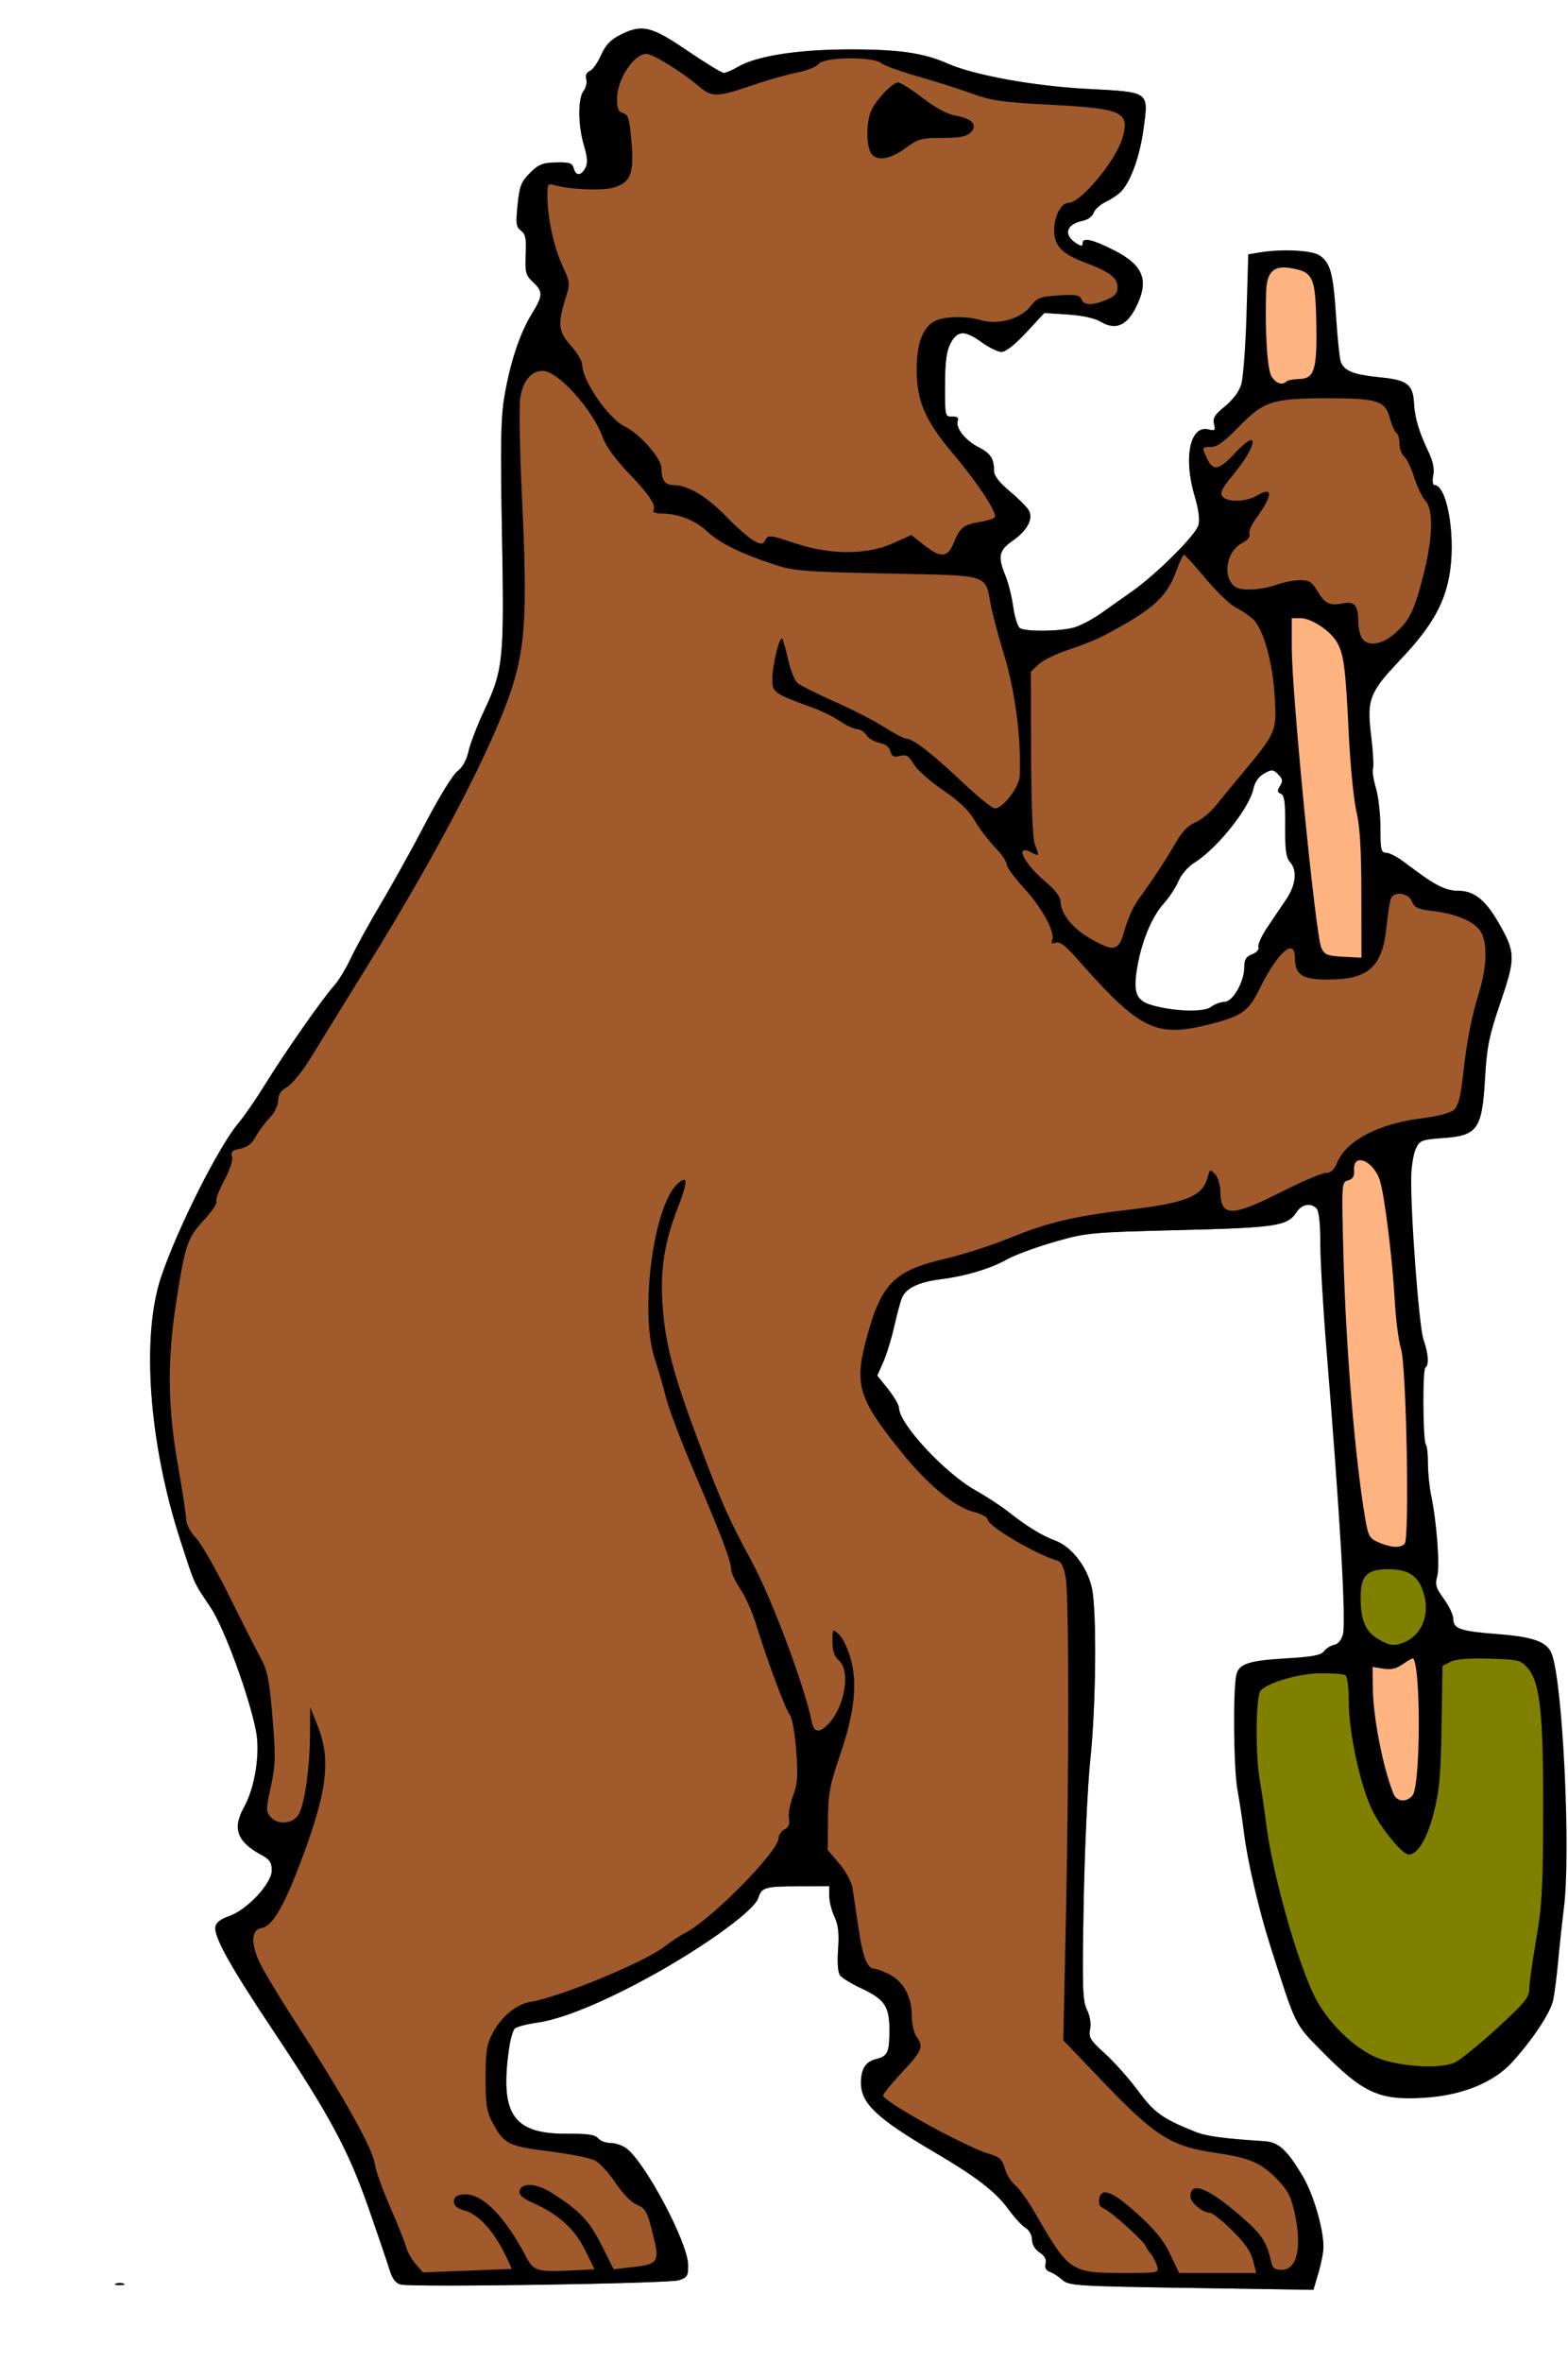 <?xml version="1.0" encoding="UTF-8" standalone="no"?>
<!-- Created with Inkscape (http://www.inkscape.org/) -->

<svg
   version="1.1"
   id="svg1"
   width="660"
   height="993.333"
   viewBox="0 0 660 993.333"
   sodipodi:docname="1719412962157.svg"
   inkscape:version="1.3.2 (091e20ef0f, 2023-11-25)"
   xmlns:inkscape="http://www.inkscape.org/namespaces/inkscape"
   xmlns:sodipodi="http://sodipodi.sourceforge.net/DTD/sodipodi-0.dtd"
   xmlns="http://www.w3.org/2000/svg"
   xmlns:svg="http://www.w3.org/2000/svg">
  <defs
     id="defs1" />
  <sodipodi:namedview
     id="namedview1"
     pagecolor="#ffffff"
     bordercolor="#000000"
     borderopacity="0.25"
     inkscape:showpageshadow="2"
     inkscape:pageopacity="0.0"
     inkscape:pagecheckerboard="0"
     inkscape:deskcolor="#d1d1d1"
     showgrid="false"
     inkscape:zoom="0.26804329"
     inkscape:cx="119.3837"
     inkscape:cy="768.53258"
     inkscape:window-width="2048"
     inkscape:window-height="1084"
     inkscape:window-x="0"
     inkscape:window-y="0"
     inkscape:window-maximized="1"
     inkscape:current-layer="layer1" />
  <g
     inkscape:groupmode="layer"
     id="layer1"
     inkscape:label="Layer 1">
    <path
       id="path4"
       style="fill:#808000;stroke-width:34.2"
       d="m 571.991,654.561 c 0,0 21.283,0 23.012,0.355 1.728,0.355 9.721,19.793 9.721,19.793 l 0.57,18.174 2.684,-0.896 c 0,0 11.821,-0.729 14.41,-0.383 2.589,0.347 13.623,1.332 13.623,1.332 l 13.785,8.141 3.414,33.959 c 0,0 -0.189,39.49 -0.189,41.568 0,2.078 0.379,37.16 0.379,37.16 l -5.623,29.99 c 0,0 -12.071,14.352 -14.346,15.621 -2.275,1.269 -20.389,13.646 -20.389,13.646 0,0 -17.553,3.062 -20.025,3.062 -2.472,0 -17.635,-6.117 -19.531,-5.504 -1.896,0.613 -23.805,-24.787 -23.805,-24.787 l -14.137,-42.43 -8.119,-51.32 -3.033,-47.215 29.68,-4.545 c 0,0 16.557,-7.349 16.557,-9.377 0,-2.028 -1.895,-21.037 -1.895,-21.037 z m 27.26,37.887 -15.518,6.045 -13.693,-2.332 c 0,0 7.19,39.964 6.828,42.512 -0.361,2.548 11.318,32.492 11.318,32.492 0,0 7.144,-1.876 8.281,-4.445 1.138,-2.57 4.189,-15.48 4.189,-18.434 0,-2.953 1.137,-30.617 1.137,-30.617 l 0.004,-18.215 z" />
    <path
       id="path3"
       style="fill:#ffb380;stroke-width:34.2"
       d="m 542.772,109.109 c 2.955,-0.023 11.178,2.262 11.178,2.262 l 3.826,30.475 2.67,19.447 c 0,0 -12.176,4.045 -16.447,4.045 -4.272,0 -15.498,2.258 -15.498,2.258 0,0 0.758,-32.548 0.758,-35.486 0,-2.939 1.615,-20.316 3.539,-20.695 1.924,-0.379 7.118,-1.893 9.457,-2.268 0.146,-0.023 0.321,-0.036 0.518,-0.037 z m 2.635,143.004 c 0,0 10.689,4.171 12.58,6.441 1.891,2.271 12.359,13.348 12.359,13.348 l 3.012,46.266 4.422,84.217 -7.617,5.162 c 0,0 -12.68,-0.445 -14.422,-1.027 -1.742,-0.582 -4.145,-6.861 -4.145,-6.861 l -7.867,-83.832 -7.115,-61.869 z m 31.303,231.793 c 0,0 4.982,6.03 6.076,8.213 1.095,2.183 4.887,18.191 4.887,19.984 0,1.794 5.387,50.369 5.387,50.369 0,0 0.773,13.558 1.152,15.928 0.379,2.37 2.307,44.225 2.307,44.225 l 3.135,33.562 -28.309,-1.457 -7.416,-58.316 -4.729,-88.787 -0.562,-12.969 8.037,-0.553 1.104,-7.936 z m 25.441,207.488 0.066,9.768 -0.736,36.166 c 0,0 -1.385,18.56 -1.385,20.734 0,2.174 -7.434,9.221 -7.434,9.221 l -10.881,-6.912 -8.684,-36.076 -3.664,-26.764 17.867,-0.996 z" />
    <path
       id="path2"
       style="fill:#a05a2c"
       d="m 269.93,12 c 4.733,0.019 9.82,2.81 19.41,9.332 7.547,5.133 14.438,9.333 15.312,9.334 0.875,7.46e-4 3.575,-1.159 6,-2.576 7.84,-4.583 25.26,-7.287 47.076,-7.309 20.714,-0.02 31.065,1.48 41.242,5.982 10.992,4.862 36.309,9.45 58.625,10.621 26.481,1.39 25.863,0.958 23.771,16.586 -1.533,11.457 -5.192,21.854 -9.285,26.377 -1.217,1.344 -4.173,3.373 -6.568,4.51 -2.395,1.137 -4.723,3.234 -5.176,4.66 -0.469,1.479 -2.484,2.925 -4.688,3.365 -6.939,1.388 -8.179,5.982 -2.562,9.49 2.173,1.357 2.641,1.309 2.641,-0.27 0,-2.342 4.556,-1.249 13.217,3.17 12.485,6.369 14.876,12.691 9.117,24.109 -3.847,7.627 -8.57,9.568 -14.604,6.004 -2.663,-1.573 -7.813,-2.715 -14.047,-3.115 l -9.844,-0.633 -7.586,8.186 c -4.663,5.031 -8.666,8.185 -10.387,8.182 -1.54,-0.003 -5.285,-1.806 -8.322,-4.006 -7.164,-5.189 -10.215,-5.111 -13.131,0.334 -1.749,3.267 -2.332,7.614 -2.367,17.666 -0.046,13.059 0.017,13.33 3.012,13.221 2.085,-0.076 2.831,0.476 2.348,1.736 -1.092,2.847 3.127,8.253 8.633,11.062 5.197,2.651 6.627,4.802 6.627,9.965 0,2.089 2.187,4.931 6.703,8.713 3.686,3.086 7.289,6.707 8.006,8.047 1.893,3.537 -0.795,8.491 -6.9,12.723 -5.785,4.009 -6.333,6.69 -2.998,14.672 1.179,2.822 2.647,8.689 3.262,13.039 0.615,4.35 1.901,8.405 2.857,9.012 2.438,1.546 16.765,1.399 22.641,-0.232 2.697,-0.749 7.797,-3.404 11.334,-5.9 3.537,-2.496 9.429,-6.654 13.096,-9.238 10.558,-7.443 27.05,-23.892 28.084,-28.012 0.582,-2.319 -0.003,-6.801 -1.557,-11.928 -4.914,-16.216 -2.048,-30.219 5.781,-28.254 2.7,0.678 2.994,0.385 2.318,-2.309 -0.617,-2.46 0.31,-3.956 4.574,-7.383 1.487,-1.195 2.754,-2.588 3.865,-4.006 2.65,0.982 5.043,1.74 6.199,1.74 3.527,0 24.217,-5.555 24.217,-5.555 l 23.361,-5.512 c 2.091,0.431 4.505,0.805 7.574,1.105 11.56,1.132 13.905,2.912 14.363,10.9 0.36,6.288 2.1,12.089 6.207,20.701 1.79,3.753 2.42,6.988 1.885,9.666 -0.445,2.223 -0.238,4.025 0.463,4.025 5.142,0 8.86,19.973 6.67,35.832 -1.815,13.146 -7.38,23.255 -20.33,36.936 -1.993,2.106 -3.2,3.574 -4.689,5.258 -3.701,-3.688 -6.756,-6.59 -7.699,-6.912 -3.177,-1.084 -14.881,-11.254 -14.881,-11.254 l -14.949,-9.324 -11.057,0.801 c 0,0 2.666,24.996 2.666,26.529 0,1.533 3.01,25.531 1.602,28.752 -1.409,3.221 -15.033,14.281 -15.033,14.281 0,0 -24.496,31.256 -27.031,34.279 -2.536,3.023 -21.361,33.965 -21.361,33.965 l -7.35,15.771 c 0,0 2.883,11.892 4.533,12.834 1.65,0.942 7.106,5.873 11.441,6.631 4.335,0.758 13.157,2.373 15.432,1.137 2.275,-1.237 11.839,-2.008 13.686,-3.094 1.847,-1.086 9.782,-8.163 11.242,-11.523 1.46,-3.361 9.742,-18.469 9.742,-18.469 0,0 8.476,-3.017 9.234,-1.205 0.758,1.811 5.021,11.103 6.814,11.861 1.794,0.758 13.508,0.881 13.508,0.881 0,0 11.316,-2.59 11.316,-4.578 0,-1.988 1.124,-20.762 2.641,-23.416 1.517,-2.654 9.038,-7.243 10.934,-10.551 0.263,-0.46 1.997,-2.951 3.176,-4.672 10.081,7.59 14.689,9.916 19.861,9.916 6.558,0 11.376,3.81 16.861,13.334 7.212,12.522 7.275,14.799 0.934,33.383 -4.866,14.261 -5.797,18.793 -6.566,31.951 -1.271,21.734 -3.075,24.289 -17.869,25.332 -8.693,0.613 -9.597,0.962 -11.195,4.311 -0.02,0.041 -0.033,0.155 -0.053,0.199 -3.199,-0.642 -6.043,-1.136 -7.012,-1.008 -2.854,0.379 -17.37,3.481 -18.895,3.729 -1.524,0.247 -8.031,6.076 -9.035,7.693 -0.741,1.193 -6.074,8.546 -9.527,13.328 -2.052,-0.392 -4.244,0.579 -5.818,2.982 -3.767,5.749 -8.38,6.448 -49.277,7.467 -37.592,0.936 -39.055,1.076 -52.666,4.982 -7.7,2.21 -16.7,5.537 -20,7.395 -6.888,3.877 -17.418,7.006 -28,8.322 -8.873,1.104 -14.356,3.726 -16.029,7.664 -0.686,1.615 -2.174,7.078 -3.305,12.141 -1.131,5.063 -3.198,11.787 -4.594,14.941 l -2.537,5.734 4.553,5.727 c 2.504,3.149 4.559,6.659 4.566,7.799 0.042,6.783 19.281,27.499 32.342,34.826 4.347,2.439 10.403,6.389 13.455,8.777 8.289,6.485 14.172,10.095 20.109,12.342 6.89,2.608 13.415,11.125 15.316,19.99 2.092,9.756 1.722,49.401 -0.672,71.992 -1.127,10.633 -2.385,37.718 -2.797,60.188 -0.653,35.655 -0.479,41.396 1.369,45.1 1.284,2.574 1.809,5.784 1.334,8.158 -0.69,3.45 0.047,4.664 6.221,10.234 3.852,3.476 10.133,10.536 13.959,15.689 6.931,9.337 10.129,11.63 24.043,17.23 4.726,1.902 11.667,2.846 29.074,3.955 6.026,0.384 9.495,3.523 16.105,14.57 4.527,7.565 8.82,22.116 8.82,29.896 0,2.105 -0.953,7.031 -2.115,10.945 l -2.113,7.117 -51.373,-0.789 c -48.126,-0.738 -51.555,-0.948 -54.221,-3.342 -1.565,-1.405 -3.964,-2.953 -5.33,-3.438 -1.655,-0.587 -2.258,-1.746 -1.807,-3.471 0.456,-1.742 -0.368,-3.274 -2.516,-4.682 -1.941,-1.272 -3.193,-3.382 -3.193,-5.383 0,-1.895 -1.167,-4.003 -2.752,-4.969 -1.514,-0.923 -4.782,-4.486 -7.264,-7.918 -5.221,-7.222 -13.542,-13.612 -31.316,-24.047 -23.986,-14.082 -30.668,-20.402 -30.668,-29.008 0,-5.817 1.941,-8.902 6.285,-9.992 4.98,-1.25 5.672,-2.715 5.695,-12.084 0.026,-10.076 -1.959,-13.052 -11.777,-17.656 -4.145,-1.944 -8.2,-4.404 -9.01,-5.469 -0.905,-1.188 -1.223,-5.437 -0.824,-11.004 0.479,-6.701 0.082,-10.264 -1.525,-13.652 -1.197,-2.522 -2.176,-6.444 -2.176,-8.717 v -4.131 l -13,0.019 c -14.036,0.022 -15.497,0.448 -16.893,4.922 -1.789,5.736 -26.248,22.995 -50.902,35.918 -18.072,9.473 -32.639,15.168 -42.283,16.531 -4.385,0.62 -8.593,1.747 -9.35,2.504 -0.757,0.757 -1.826,4.539 -2.377,8.406 -3.964,27.842 1.751,36.035 24.979,35.812 8.095,-0.078 11.26,0.401 12.496,1.891 0.911,1.097 3.248,1.996 5.195,1.996 1.947,0 4.876,0.935 6.508,2.078 7.849,5.498 26.038,39.603 26.203,49.135 0.081,4.65 -0.343,5.356 -3.91,6.512 -4.304,1.395 -112.095,3.042 -117.086,1.789 -2.035,-0.511 -3.5,-2.383 -4.539,-5.801 -0.844,-2.776 -4.883,-14.648 -8.977,-26.381 -8.541,-24.483 -16.436,-39.101 -40.959,-75.844 -17.366,-26.019 -24.153,-38.257 -23.518,-42.404 0.272,-1.777 2.212,-3.296 5.744,-4.498 7.535,-2.564 18,-13.737 18,-19.217 0,-3.301 -0.87,-4.63 -4.209,-6.432 -10.429,-5.628 -12.481,-11.172 -7.475,-20.176 4.585,-8.246 6.861,-22.593 5.066,-31.934 C 104.946,713.422 94.344,684.559 88.637,676.051 81.309,665.126 82.153,666.997 75.965,648 c -13.284,-40.783 -16.594,-85.859 -8.145,-110.941 6.871,-20.395 24.284,-54.986 32.59,-64.74 2.335,-2.742 7.394,-10.085 11.242,-16.318 8.26,-13.378 24.461,-36.541 29.014,-41.482 1.765,-1.915 4.936,-7.138 7.049,-11.605 2.113,-4.467 7.873,-14.9 12.799,-23.184 4.926,-8.284 13.404,-23.59 18.84,-34.014 5.436,-10.424 11.378,-20.042 13.205,-21.373 2.096,-1.527 3.811,-4.603 4.65,-8.338 0.731,-3.255 3.675,-10.92 6.539,-17.033 8.134,-17.358 8.52,-21.159 7.545,-74.43 -0.698,-38.16 -0.495,-49.156 1.076,-58.135 2.509,-14.337 6.482,-26.274 11.414,-34.289 4.819,-7.832 4.883,-9.439 0.539,-13.52 -3.051,-2.866 -3.366,-4.069 -3.031,-11.531 0.302,-6.729 -0.083,-8.665 -1.996,-10.064 -2.045,-1.495 -2.24,-2.98 -1.434,-10.855 0.805,-7.856 1.528,-9.719 5.213,-13.404 3.617,-3.617 5.319,-4.302 10.998,-4.432 5.602,-0.128 6.832,0.278 7.396,2.436 0.874,3.344 3.115,3.304 4.93,-0.086 1.063,-1.986 0.904,-4.445 -0.619,-9.574 -2.517,-8.475 -2.589,-19.596 -0.148,-22.814 0.999,-1.317 1.511,-3.561 1.139,-4.984 -0.423,-1.616 0.131,-2.898 1.475,-3.414 1.184,-0.454 3.303,-3.423 4.707,-6.598 1.854,-4.191 4.03,-6.526 7.945,-8.523 3.482,-1.776 6.194,-2.764 9.033,-2.752 z" />
    <path
       style="fill:#000000"
       d="m 554.949,955.967 c 1.162,-3.915 2.114,-8.84 2.114,-10.945 0,-7.781 -4.292,-22.331 -8.819,-29.897 -6.61,-11.048 -10.08,-14.186 -16.106,-14.57 -17.407,-1.109 -24.349,-2.053 -29.075,-3.956 -13.914,-5.601 -17.111,-7.892 -24.042,-17.229 -3.826,-5.154 -10.107,-12.214 -13.96,-15.69 -6.173,-5.571 -6.911,-6.784 -6.221,-10.235 0.475,-2.375 -0.05,-5.584 -1.334,-8.159 -1.848,-3.704 -2.022,-9.444 -1.369,-45.099 0.412,-22.47 1.67,-49.554 2.797,-60.188 2.394,-22.592 2.764,-62.236 0.672,-71.992 -1.901,-8.866 -8.427,-17.383 -15.317,-19.99 -5.938,-2.247 -11.82,-5.858 -20.11,-12.343 -3.052,-2.388 -9.106,-6.337 -13.453,-8.776 -13.061,-7.327 -32.301,-28.044 -32.343,-34.827 -0.007,-1.14 -2.062,-4.649 -4.565,-7.799 l -4.552,-5.726 2.537,-5.735 c 1.395,-3.154 3.462,-9.877 4.593,-14.94 1.131,-5.063 2.618,-10.526 3.304,-12.141 1.674,-3.938 7.157,-6.56 16.03,-7.664 10.582,-1.316 21.112,-4.446 28,-8.323 3.3,-1.857 12.3,-5.185 20,-7.395 13.611,-3.907 15.075,-4.045 52.667,-4.982 40.897,-1.019 45.509,-1.718 49.276,-7.467 2.289,-3.494 5.899,-4.191 8.457,-1.634 1.025,1.025 1.6,6.26 1.6,14.571 0,7.134 1.169,27.264 2.598,44.733 5.779,70.641 8.316,114.639 6.914,119.884 -0.614,2.295 -2.087,4.061 -3.608,4.325 -1.414,0.245 -3.347,1.445 -4.295,2.667 -1.337,1.722 -4.951,2.406 -16.093,3.045 -15.541,0.892 -19.77,2.288 -20.843,6.881 -1.463,6.263 -1.166,39.387 0.434,48.295 0.922,5.133 2.153,13.233 2.735,18 1.456,11.908 6.328,32.821 11.184,48 10.867,33.973 10.073,32.356 21.641,44.096 17.336,17.593 24.178,20.712 42.926,19.564 16.189,-0.991 29.513,-6.426 37.469,-15.282 8.608,-9.582 15.789,-20.477 16.949,-25.71 0.568,-2.567 1.503,-9.767 2.077,-16 0.574,-6.233 1.704,-16.733 2.512,-23.333 2.89,-23.609 -0.537,-94.275 -5.159,-106.398 -1.94,-5.087 -7.622,-7.164 -22.773,-8.325 -15.607,-1.196 -18.667,-2.231 -18.667,-6.315 0,-1.707 -1.784,-5.53 -3.965,-8.496 -3.341,-4.543 -3.784,-6.024 -2.813,-9.409 1.203,-4.193 -0.196,-22.954 -2.543,-34.123 -0.74,-3.519 -1.345,-9.569 -1.345,-13.444 0,-3.875 -0.389,-7.435 -0.865,-7.911 -1.271,-1.271 -1.463,-31.631 -0.205,-32.408 1.601,-0.99 1.261,-5.845 -0.829,-11.842 -1.9,-5.45 -5.576,-54.898 -5.131,-69.02 0.133,-4.23 1.025,-9.33 1.981,-11.333 1.599,-3.348 2.502,-3.696 11.196,-4.309 14.794,-1.043 16.597,-3.599 17.868,-25.333 0.769,-13.158 1.701,-17.691 6.567,-31.952 6.342,-18.584 6.278,-20.86 -0.934,-33.382 -5.486,-9.524 -10.302,-13.333 -16.86,-13.333 -5.67,0 -10.319,-2.46 -22.652,-11.985 -2.859,-2.208 -6.309,-4.015 -7.667,-4.015 -2.192,0 -2.468,-1.169 -2.468,-10.455 0,-5.75 -0.859,-13.308 -1.908,-16.796 -1.05,-3.488 -1.601,-7.144 -1.224,-8.124 0.376,-0.981 0.024,-7.215 -0.783,-13.853 -1.878,-15.443 -0.797,-18.174 12.925,-32.671 12.95,-13.681 18.514,-23.79 20.33,-36.936 C 612.591,223.972 608.874,204 603.731,204 c -0.701,0 -0.909,-1.802 -0.464,-4.025 0.536,-2.678 -0.095,-5.914 -1.885,-9.667 -4.107,-8.612 -5.846,-14.413 -6.206,-20.701 -0.458,-7.988 -2.802,-9.768 -14.362,-10.9 -10.703,-1.048 -14.924,-2.68 -16.385,-6.337 -0.521,-1.304 -1.434,-9.87 -2.03,-19.037 -1.192,-18.359 -2.344,-22.686 -6.883,-25.865 -3.173,-2.223 -15.799,-2.875 -25.283,-1.307 l -4.829,0.799 -0.72,24.853 c -0.396,13.669 -1.399,27.096 -2.23,29.837 -0.939,3.1 -3.532,6.609 -6.859,9.282 -4.264,3.427 -5.192,4.924 -4.575,7.383 0.676,2.694 0.382,2.986 -2.318,2.309 -7.83,-1.965 -10.695,12.039 -5.782,28.255 1.553,5.127 2.138,9.609 1.556,11.928 -1.034,4.119 -17.525,20.568 -28.084,28.011 -3.667,2.585 -9.56,6.742 -13.097,9.238 -3.537,2.496 -8.637,5.151 -11.333,5.9 -5.876,1.632 -20.203,1.78 -22.641,0.233 -0.956,-0.606 -2.241,-4.661 -2.856,-9.011 -0.615,-4.35 -2.083,-10.218 -3.262,-13.04 -3.335,-7.982 -2.788,-10.663 2.997,-14.672 6.106,-4.231 8.793,-9.186 6.9,-12.722 -0.717,-1.34 -4.32,-4.962 -8.006,-8.048 -4.517,-3.782 -6.702,-6.622 -6.702,-8.711 0,-5.162 -1.431,-7.314 -6.627,-9.965 -5.506,-2.809 -9.726,-8.215 -8.633,-11.062 0.484,-1.26 -0.264,-1.813 -2.348,-1.737 -2.995,0.11 -3.057,-0.163 -3.01,-13.221 0.036,-10.052 0.618,-14.4 2.368,-17.667 2.916,-5.445 5.966,-5.523 13.13,-0.333 3.037,2.2 6.782,4.003 8.322,4.006 1.721,0.003 5.724,-3.149 10.386,-8.18 l 7.587,-8.186 9.843,0.632 c 6.234,0.4 11.385,1.543 14.048,3.116 6.034,3.564 10.756,1.623 14.602,-6.004 5.759,-11.418 3.369,-17.739 -9.116,-24.109 -8.661,-4.419 -13.217,-5.511 -13.217,-3.17 0,1.578 -0.468,1.626 -2.641,0.269 -5.617,-3.508 -4.376,-8.103 2.564,-9.491 2.203,-0.441 4.216,-1.887 4.686,-3.365 0.453,-1.426 2.783,-3.523 5.178,-4.659 2.395,-1.137 5.35,-3.166 6.567,-4.511 4.094,-4.523 7.754,-14.919 9.287,-26.376 2.091,-15.628 2.709,-15.197 -23.772,-16.587 -22.316,-1.171 -47.632,-5.757 -58.625,-10.62 -10.177,-4.502 -20.528,-6.004 -41.243,-5.983 -21.816,0.022 -39.236,2.726 -47.076,7.309 -2.425,1.418 -5.125,2.577 -6,2.576 -0.875,-7.46e-4 -7.766,-4.201 -15.313,-9.333 -15.345,-10.435 -19.158,-11.318 -28.443,-6.581 -3.915,1.997 -6.092,4.333 -7.946,8.524 -1.404,3.175 -3.522,6.144 -4.706,6.598 -1.344,0.516 -1.898,1.798 -1.475,3.414 0.372,1.424 -0.141,3.666 -1.14,4.984 -2.441,3.218 -2.368,14.34 0.149,22.814 1.523,5.129 1.682,7.59 0.62,9.575 -1.814,3.39 -4.055,3.428 -4.929,0.084 -0.564,-2.158 -1.794,-2.563 -7.396,-2.435 -5.679,0.129 -7.382,0.816 -10.998,4.432 -3.685,3.685 -4.409,5.547 -5.214,13.403 -0.807,7.875 -0.611,9.361 1.435,10.856 1.913,1.399 2.297,3.336 1.995,10.064 -0.335,7.462 -0.019,8.666 3.032,11.532 4.344,4.081 4.28,5.687 -0.539,13.52 -4.932,8.015 -8.905,19.952 -11.414,34.288 -1.571,8.978 -1.775,19.975 -1.076,58.135 0.975,53.271 0.59,57.072 -7.545,74.43 -2.865,6.113 -5.807,13.778 -6.538,17.033 -0.839,3.735 -2.555,6.811 -4.651,8.338 -1.827,1.331 -7.769,10.948 -13.205,21.372 -5.436,10.424 -13.914,25.73 -18.84,34.014 -4.926,8.284 -10.685,18.717 -12.798,23.184 -2.113,4.467 -5.285,9.69 -7.05,11.605 -4.553,4.942 -20.753,28.104 -29.013,41.482 -3.849,6.233 -8.908,13.577 -11.243,16.319 -8.306,9.754 -25.717,44.344 -32.588,64.739 -8.45,25.082 -5.141,70.158 8.144,110.942 6.188,18.997 5.343,17.127 12.671,28.051 5.707,8.509 16.309,37.371 19.141,52.111 1.795,9.34 -0.482,23.688 -5.067,31.934 -5.007,9.004 -2.953,14.547 7.476,20.175 3.339,1.802 4.209,3.132 4.209,6.432 0,5.48 -10.465,16.652 -18,19.216 -3.532,1.202 -5.472,2.721 -5.744,4.498 -0.635,4.148 6.152,16.385 23.518,42.404 24.523,36.743 32.418,51.361 40.959,75.844 4.093,11.733 8.132,23.604 8.976,26.38 1.039,3.418 2.504,5.29 4.539,5.801 4.991,1.253 112.782,-0.395 117.086,-1.79 3.567,-1.156 3.99,-1.861 3.909,-6.51 -0.165,-9.531 -18.354,-43.639 -26.203,-49.136 -1.632,-1.143 -4.56,-2.078 -6.507,-2.078 -1.947,0 -4.285,-0.898 -5.196,-1.995 -1.236,-1.49 -4.402,-1.969 -12.497,-1.891 -23.228,0.223 -28.942,-7.97 -24.978,-35.812 0.551,-3.867 1.62,-7.651 2.377,-8.407 0.757,-0.757 4.964,-1.883 9.349,-2.503 9.645,-1.363 24.211,-7.058 42.283,-16.531 24.654,-12.923 49.114,-30.182 50.903,-35.918 1.396,-4.474 2.856,-4.9 16.892,-4.922 l 13,-0.02 v 4.132 c 0,2.273 0.979,6.195 2.176,8.717 1.608,3.388 2.006,6.951 1.527,13.652 -0.398,5.567 -0.08,9.815 0.824,11.003 0.81,1.065 4.864,3.526 9.009,5.47 9.818,4.605 11.803,7.58 11.777,17.656 -0.024,9.369 -0.715,10.834 -5.695,12.084 -4.345,1.09 -6.285,4.175 -6.285,9.992 0,8.605 6.681,14.924 30.667,29.006 17.774,10.435 26.095,16.824 31.316,24.047 2.481,3.432 5.75,6.995 7.264,7.918 1.585,0.966 2.753,3.074 2.753,4.969 0,2.001 1.252,4.112 3.193,5.383 2.148,1.407 2.971,2.939 2.515,4.681 -0.451,1.724 0.153,2.884 1.807,3.471 1.367,0.485 3.765,2.031 5.33,3.437 2.665,2.394 6.094,2.605 54.22,3.343 l 51.374,0.788 z m -62.412,-7.9 c -2.759,-5.809 -6.459,-10.361 -13.818,-17 -10.589,-9.552 -15.333,-11.34 -16.083,-6.061 -0.278,1.959 0.419,3.311 2,3.881 2.655,0.958 16.784,13.621 17.601,15.775 0.279,0.736 1.258,2.238 2.176,3.338 0.918,1.1 2.08,3.35 2.583,5 0.912,2.992 0.874,3 -14.685,3 -21.458,0 -22.571,-0.761 -36.428,-24.907 -3.022,-5.265 -6.868,-10.665 -8.548,-12 -1.679,-1.335 -3.644,-4.505 -4.365,-7.045 -1.088,-3.831 -2.22,-4.881 -6.638,-6.161 -9.776,-2.83 -44.601,-22.005 -44.601,-24.557 0,-0.678 3.6,-5.081 8,-9.785 8.462,-9.046 9.176,-10.814 6.042,-14.957 -1.082,-1.43 -1.977,-5.501 -2,-9.097 -0.052,-8.011 -3.707,-14.395 -9.932,-17.349 -2.483,-1.178 -5.1,-2.142 -5.816,-2.142 -2.929,0 -4.85,-4.801 -6.568,-16.414 -0.997,-6.739 -2.153,-14.464 -2.568,-17.167 -0.452,-2.937 -2.714,-7.205 -5.624,-10.609 l -4.868,-5.695 0.108,-12.724 c 0.094,-11.064 0.763,-14.634 5.126,-27.362 6.104,-17.805 7.407,-30.182 4.303,-40.861 -1.178,-4.051 -3.355,-8.464 -4.839,-9.807 -2.667,-2.414 -2.698,-2.378 -2.698,3.112 0,3.903 0.792,6.231 2.667,7.836 5.041,4.317 2.628,19.302 -4.296,26.672 -3.782,4.026 -6.163,3.807 -7.047,-0.648 -2.916,-14.706 -16.668,-51.567 -24.997,-67 -10.158,-18.821 -12.781,-24.698 -22.31,-49.982 -11.046,-29.31 -14.4,-41.977 -15.553,-58.75 -1.01,-14.689 0.827,-26.246 6.46,-40.637 4.314,-11.02 4.276,-14.066 -0.125,-10.083 -10.231,9.259 -16.073,54.376 -9.554,73.78 1.418,4.22 3.512,11.447 4.653,16.061 1.142,4.614 6.364,18.414 11.605,30.667 11.659,27.257 15.831,38.212 15.831,41.574 0,1.413 1.735,5.149 3.855,8.303 2.12,3.153 5.142,9.934 6.716,15.067 4.664,15.212 12.375,35.85 14.197,38 0.94,1.109 2.119,7.79 2.646,14.997 0.787,10.76 0.551,14.043 -1.372,19.079 -1.278,3.345 -2.039,7.568 -1.692,9.384 0.44,2.3 -0.125,3.706 -1.86,4.635 -1.37,0.733 -2.491,2.371 -2.491,3.639 0,5.556 -28.254,34.226 -39.333,39.913 -2.2,1.129 -6.1,3.695 -8.667,5.701 -8.362,6.537 -43.755,21.162 -56.294,23.262 -6.164,1.032 -12.25,6.032 -16.098,13.226 -2.47,4.618 -2.942,7.634 -2.942,18.832 0,11.083 0.482,14.233 2.858,18.667 4.87,9.088 6.724,10.033 23.827,12.141 8.559,1.055 17.234,2.783 19.276,3.839 2.042,1.056 5.958,5.302 8.701,9.434 2.951,4.446 6.635,8.207 9.022,9.21 3.533,1.486 4.335,2.881 6.456,11.231 3.394,13.366 3.114,13.774 -10.519,15.274 l -5.712,0.629 -5.14,-10.213 c -5.195,-10.322 -9.268,-14.563 -21.2,-22.075 -6.336,-3.989 -12.603,-4.257 -13.302,-0.569 -0.294,1.55 1.41,3.047 5.55,4.879 10.72,4.742 17.579,10.916 21.974,19.779 l 4.08,8.226 -8.935,0.44 c -14.983,0.738 -16.74,0.265 -19.646,-5.291 -9.272,-17.726 -18.94,-27.408 -26.622,-26.659 -2.933,0.286 -4,1.079 -4,2.972 0,1.748 1.291,2.918 4,3.624 6.64,1.73 13.334,9.306 18.791,21.269 l 1.585,3.475 -18.688,0.74 -18.688,0.74 -3.085,-3.548 c -1.697,-1.951 -3.465,-5.048 -3.93,-6.881 -0.464,-1.833 -3.512,-9.474 -6.772,-16.98 -3.26,-7.505 -6.142,-15.487 -6.404,-17.737 -0.791,-6.791 -12.937,-28.43 -35.737,-63.669 -5.831,-9.012 -11.795,-19.084 -13.254,-22.382 -3.398,-7.682 -2.913,-13.077 1.228,-13.665 4.18,-0.593 8.793,-8.019 15.128,-24.357 12.383,-31.932 14.341,-45.85 8.517,-60.545 l -3.171,-8 -0.104,12 c -0.116,13.35 -2.076,27.554 -4.507,32.653 -2.06,4.322 -8.719,5.241 -11.966,1.653 -2.115,-2.337 -2.115,-3.127 -0.006,-12.844 1.973,-9.092 2.058,-12.64 0.697,-29.099 -1.299,-15.701 -2.096,-19.741 -4.909,-24.887 -1.847,-3.379 -7.811,-15.143 -13.252,-26.143 -5.441,-11 -11.748,-21.987 -14.016,-24.416 -2.268,-2.429 -4.123,-5.842 -4.123,-7.585 0,-1.743 -1.569,-12.056 -3.486,-22.918 -4.396,-24.906 -4.567,-44.587 -0.606,-69.748 3.668,-23.299 4.634,-26.086 11.676,-33.683 3.238,-3.492 5.536,-6.917 5.107,-7.61 -0.428,-0.693 1.049,-4.686 3.284,-8.874 2.389,-4.476 3.741,-8.626 3.283,-10.071 -0.618,-1.946 0.11,-2.636 3.492,-3.312 2.926,-0.585 4.952,-2.139 6.428,-4.93 1.185,-2.241 3.805,-5.796 5.822,-7.9 2.123,-2.214 3.67,-5.326 3.675,-7.389 0.006,-2.515 1.122,-4.197 3.792,-5.716 2.089,-1.188 6.654,-6.863 10.189,-12.667 3.523,-5.783 14.033,-22.815 23.356,-37.848 30.367,-48.969 53.496,-93.471 61.226,-117.805 5.533,-17.417 6.308,-32.255 4.108,-78.597 -0.951,-20.02 -1.299,-39.263 -0.774,-42.762 C 220.057,160.238 223.541,156 228.425,156 c 6.475,0 21.207,16.389 25.39,28.246 1.184,3.356 5.36,9.118 10.399,14.348 8.992,9.333 12.13,13.998 10.831,16.1 -0.462,0.748 1.012,1.306 3.45,1.306 7.06,0 14.137,2.786 19.194,7.555 5.131,4.839 14.326,9.349 28.522,13.99 7.958,2.601 12.734,2.972 47.295,3.674 43.848,0.891 40.991,0.019 43.553,13.29 0.795,4.12 3.209,13.191 5.364,20.158 4.822,15.592 7.456,35.557 6.812,51.62 -0.189,4.72 -7.051,13.713 -10.464,13.713 -1.108,0 -7.196,-4.905 -13.529,-10.899 -12.64,-11.966 -20.952,-18.434 -23.687,-18.434 -0.976,0 -5.167,-2.17 -9.313,-4.823 -4.146,-2.652 -13.608,-7.506 -21.026,-10.786 -7.418,-3.28 -14.443,-6.818 -15.612,-7.862 -1.169,-1.044 -2.887,-5.341 -3.818,-9.547 -0.931,-4.207 -2.041,-8.228 -2.466,-8.938 -1.067,-1.782 -4.2,10.827 -4.232,17.031 -0.028,5.511 0.639,5.972 17.587,12.149 3.454,1.259 8.43,3.748 11.059,5.532 2.629,1.784 5.809,3.244 7.066,3.244 1.258,0 2.983,1.115 3.835,2.479 0.851,1.363 3.318,2.833 5.481,3.265 2.473,0.495 4.203,1.822 4.662,3.574 0.577,2.205 1.42,2.614 4.033,1.959 2.729,-0.685 3.735,-0.087 5.778,3.435 1.36,2.345 6.883,7.253 12.272,10.906 6.781,4.596 10.887,8.514 13.333,12.723 1.944,3.345 5.785,8.409 8.535,11.255 2.75,2.846 5,6.12 5,7.277 0,1.157 3.198,5.558 7.108,9.781 7.657,8.271 13.341,18.627 12.057,21.971 -0.589,1.535 -0.206,1.846 1.479,1.199 1.664,-0.638 4.12,1.224 9.148,6.936 26.317,29.894 33.026,33.169 55.935,27.31 13.114,-3.354 16.112,-5.446 20.419,-14.25 7.781,-15.904 15.187,-22.532 15.187,-13.591 0,7.11 3.04,9.105 13.873,9.103 17.115,-0.004 22.963,-5.273 24.672,-22.229 0.596,-5.917 1.503,-11.435 2.015,-12.263 1.728,-2.796 7.421,-1.728 8.698,1.632 0.989,2.602 2.463,3.286 8.637,4.012 9.96,1.171 17.457,4.331 20.199,8.515 2.999,4.577 2.776,14.725 -0.566,25.669 -3.377,11.062 -5.169,20.327 -6.818,35.267 -0.932,8.444 -2.009,12.576 -3.681,14.13 -1.472,1.368 -6.767,2.754 -14.038,3.675 -17.852,2.26 -31.349,9.339 -35.15,18.437 -1.335,3.195 -2.737,4.493 -4.859,4.499 -1.64,0.005 -10.1,3.605 -18.799,8 -21.023,10.622 -25.418,10.557 -25.6,-0.378 -0.046,-2.776 -1.058,-6.01 -2.256,-7.208 -2.008,-2.008 -2.237,-1.913 -3.029,1.243 -2.015,8.028 -8.745,10.861 -32.543,13.696 -23.656,2.818 -34.717,5.424 -50.756,11.96 -7.7,3.137 -19.7,7.017 -26.667,8.621 -21.86,5.034 -27.276,10.337 -33.415,32.714 -5.577,20.329 -3.924,25.938 14.333,48.635 11.071,13.763 22.535,23.253 30.518,25.263 3.243,0.817 5.897,2.236 5.897,3.154 0,2.788 19.935,14.56 29.573,17.463 1.474,0.444 2.598,2.867 3.287,7.086 1.379,8.448 1.41,80.348 0.062,143.797 l -1.077,50.719 16.255,17.006 c 22.375,23.407 28.98,27.597 47.871,30.365 13.915,2.039 18.688,4.004 25.115,10.34 4.75,4.683 6.402,7.526 7.784,13.397 3.628,15.411 1.632,25.453 -5.059,25.453 -3.02,0 -3.918,-0.723 -4.561,-3.667 -1.756,-8.042 -3.943,-11.332 -12.416,-18.676 -14.079,-12.203 -21.501,-15.143 -21.501,-8.519 0,2.59 5.148,6.857 8.286,6.868 0.942,0.004 5.093,3.311 9.222,7.35 5.226,5.111 7.919,8.961 8.858,12.66 l 1.349,5.316 h -16.237 -16.237 z m 85.834,-83.154 c -9.618,-4.55 -20.058,-15.116 -25.144,-25.448 -7.449,-15.131 -17.81,-52.245 -20.322,-72.798 -0.583,-4.767 -1.782,-12.867 -2.664,-18 -1.874,-10.902 -1.646,-35.162 0.353,-37.571 2.78,-3.35 16.2,-7.245 25.256,-7.33 4.923,-0.046 9.61,0.323 10.415,0.821 0.861,0.532 1.464,5.194 1.464,11.32 0,12.987 5.051,35.971 10.094,45.93 3.974,7.849 12.576,18.165 15.146,18.165 3.734,0 7.653,-6.491 10.466,-17.333 2.424,-9.345 3.011,-15.776 3.344,-36.657 l 0.403,-25.324 3.274,-1.72 c 2.197,-1.154 7.589,-1.596 16.391,-1.343 12.364,0.356 13.294,0.583 16.199,3.962 5.208,6.059 6.586,18.863 6.498,60.415 -0.067,31.983 -0.49,39.689 -2.947,53.771 -1.577,9.041 -2.877,18.341 -2.889,20.667 -0.018,3.652 -1.884,5.932 -13.667,16.701 -7.505,6.86 -15.446,13.301 -17.646,14.314 -6.626,3.051 -25.125,1.67 -34.025,-2.541 z m 8.117,-110.579 c -4.533,-11.486 -8.522,-32.107 -8.664,-44.785 l -0.095,-8.451 4.533,0.733 c 3.306,0.535 5.583,-0.014 8.41,-2.027 2.132,-1.518 4.028,-2.545 4.213,-2.282 3.276,4.673 3.005,53.612 -0.319,57.611 -2.6,3.128 -6.688,2.724 -8.078,-0.799 z m -6.459,-65.006 c -5.304,-3.234 -7.243,-7.751 -7.303,-17.012 -0.062,-9.62 2.498,-12.315 11.696,-12.315 8.875,0 13.102,3.132 15.138,11.216 2.132,8.467 -1.42,16.626 -8.498,19.523 -4.199,1.719 -6.35,1.444 -11.033,-1.412 z m 0.484,-40.526 c -4.116,-1.72 -4.576,-2.525 -5.908,-10.333 -4.243,-24.872 -8.093,-71.363 -9.126,-110.206 -0.817,-30.683 -0.792,-31.08 1.945,-31.796 2.004,-0.524 2.707,-1.69 2.539,-4.21 -0.536,-8 8.692,-3.868 11.066,4.956 2.012,7.475 5.074,32.588 6.015,49.324 0.47,8.361 1.659,17.661 2.643,20.667 2.292,7.003 3.678,79.963 1.56,82.081 -1.894,1.894 -5.428,1.735 -10.733,-0.481 z M 484.665,422.683 c -6.351,-1.895 -7.655,-5.11 -6.099,-15.035 1.729,-11.029 6.162,-21.938 11.171,-27.49 2.394,-2.654 5.253,-6.984 6.353,-9.622 1.126,-2.7 4.023,-6.047 6.628,-7.657 9.548,-5.901 23.227,-23.03 24.892,-31.171 0.561,-2.743 2.198,-5.066 4.467,-6.34 3.255,-1.827 3.795,-1.797 5.924,0.332 1.903,1.903 2.046,2.816 0.764,4.869 -1.264,2.024 -1.194,2.674 0.351,3.267 1.509,0.579 1.907,3.534 1.826,13.558 -0.08,9.928 0.373,13.343 2.008,15.15 3.161,3.493 2.555,9.598 -1.556,15.667 -2.017,2.978 -5.629,8.335 -8.026,11.904 -2.398,3.569 -4.059,7.273 -3.692,8.23 0.383,0.998 -0.743,2.276 -2.64,2.998 -2.528,0.961 -3.308,2.22 -3.308,5.344 0,6.238 -4.781,14.638 -8.36,14.689 -1.635,0.023 -4.173,0.976 -5.64,2.117 -2.992,2.327 -15.953,1.909 -25.063,-0.809 z m 71.503,-24.017 c -2.419,-5.091 -12.437,-106.843 -12.439,-126.333 l -9.6e-4,-12.333 h 3.69 c 4.727,0 13.04,5.634 15.59,10.565 2.717,5.254 3.356,10.42 4.713,38.102 0.647,13.2 2.101,27.9 3.23,32.667 1.482,6.254 2.062,16.016 2.082,35.067 l 0.028,26.4 -7.655,-0.4 c -6.659,-0.348 -7.861,-0.833 -9.239,-3.733 z m -97.495,-4.071 c -7.309,-4.192 -12.265,-10.456 -12.273,-15.516 -0.003,-1.85 -2.372,-4.917 -6.465,-8.367 -9.199,-7.757 -13.089,-16.085 -5.655,-12.106 3.213,1.72 3.286,1.525 1.311,-3.519 -0.925,-2.361 -1.511,-16.509 -1.581,-38.142 l -0.111,-34.389 3.248,-3.126 c 1.786,-1.719 7.448,-4.478 12.581,-6.13 5.133,-1.652 12.033,-4.438 15.333,-6.191 20.464,-10.868 26.127,-15.978 30.171,-27.225 1.296,-3.603 2.701,-6.552 3.122,-6.552 0.421,0 4.513,4.49 9.093,9.978 4.58,5.488 10.266,10.958 12.637,12.156 2.371,1.198 5.672,3.424 7.336,4.946 4.353,3.981 8.331,18.271 9.165,32.921 0.818,14.362 0.643,14.767 -13.907,32.214 -3.877,4.649 -8.869,10.712 -11.093,13.474 -2.224,2.761 -6.045,5.857 -8.49,6.879 -2.973,1.242 -5.654,3.997 -8.09,8.312 -3.657,6.48 -9.763,15.771 -16.064,24.443 -1.86,2.56 -4.343,8.11 -5.517,12.333 -2.559,9.205 -4.265,9.622 -14.753,3.607 z M 573.109,268.088 c -0.759,-1.418 -1.389,-4.568 -1.401,-7 -0.03,-6.488 -1.63,-8.291 -6.497,-7.318 -5.556,1.111 -7.545,0.141 -10.71,-5.223 C 552.283,244.787 551.032,244 547.275,244 c -2.499,0 -7.095,0.9 -10.213,2 -6.059,2.138 -14.321,2.603 -16.917,0.952 -5.73,-3.643 -4.193,-14.954 2.503,-18.416 2.382,-1.232 3.684,-2.777 3.264,-3.873 -0.385,-1.003 0.754,-3.813 2.53,-6.243 7.346,-10.051 7.632,-14.107 0.707,-10.016 -4.612,2.724 -12.514,2.962 -14.608,0.438 -1.187,-1.43 -0.229,-3.387 4.425,-9.039 10.622,-12.902 11.237,-20.468 0.741,-9.111 -6.675,7.222 -9.167,7.611 -11.796,1.839 C 505.873,188.062 505.899,188 509.823,188 c 2.467,0 5.736,-2.393 11.667,-8.54 10.34,-10.719 14.275,-11.97 37.572,-11.945 20.838,0.022 23.995,1.04 25.969,8.371 0.79,2.935 2.02,5.696 2.734,6.137 0.713,0.441 1.297,2.493 1.297,4.56 0,2.067 0.89,4.497 1.977,5.399 1.088,0.903 2.999,4.883 4.248,8.845 1.249,3.962 3.359,8.372 4.689,9.8 3.449,3.702 3.146,15.498 -0.797,31.042 -3.874,15.272 -5.845,19.313 -12.096,24.801 -5.595,4.913 -11.826,5.634 -13.975,1.619 z m -184.245,-38.911 -5.248,-4.157 -7.777,3.49 c -11.104,4.983 -26.576,4.932 -41.595,-0.138 -9.974,-3.367 -10.839,-3.463 -12.031,-1.333 -1.149,2.053 -1.663,2.094 -4.884,0.395 -1.98,-1.044 -7.2,-5.612 -11.6,-10.15 -8.278,-8.538 -16.09,-13.204 -22.191,-13.255 -3.675,-0.03 -5.143,-2.11 -5.143,-7.284 0,-3.966 -9.293,-14.456 -15.355,-17.333 -6.834,-3.243 -17.979,-19.374 -17.979,-26.022 0,-1.494 -2.1,-5.04 -4.667,-7.881 -5.321,-5.889 -5.741,-9.199 -2.483,-19.537 2.16,-6.851 2.145,-7.015 -1.328,-14.601 -3.591,-7.843 -6.161,-19.987 -6.179,-29.194 -0.009,-4.714 0.247,-5.082 2.99,-4.297 6.651,1.903 20.72,2.419 25.243,0.926 6.936,-2.289 8.263,-5.859 7.148,-19.237 -0.798,-9.586 -1.334,-11.418 -3.5,-11.984 -1.997,-0.522 -2.558,-1.868 -2.558,-6.145 0,-8.009 7.085,-18.773 12.357,-18.773 2.72,0 14.906,7.524 22.023,13.596 5.516,4.707 7.71,4.674 22.37,-0.332 6.554,-2.238 15.189,-4.691 19.189,-5.451 4,-0.76 8.002,-2.379 8.894,-3.598 2.14,-2.924 22.923,-3.184 26.363,-0.33 1.226,1.017 8.058,3.499 15.183,5.515 7.125,2.016 17.358,5.265 22.739,7.219 8.388,3.047 13.064,3.724 32.765,4.744 31.081,1.609 34.145,3.021 30.786,14.182 -2.882,9.576 -17.528,27.121 -22.64,27.121 -3.088,0 -6.029,5.56 -6.029,11.398 0,6.715 3.09,9.958 13.092,13.737 10.289,3.887 13.575,6.38 13.575,10.298 0,2.586 -1.076,3.82 -4.624,5.303 -6.032,2.52 -9.56,2.446 -10.584,-0.222 -0.677,-1.764 -2.41,-2.053 -9.569,-1.598 -7.882,0.502 -9.06,0.963 -11.973,4.686 -4.045,5.168 -13.523,7.822 -20.574,5.761 -6.162,-1.801 -15.078,-1.728 -19.215,0.157 -5.389,2.455 -8.121,9.695 -8.005,21.212 0.13,12.842 3.712,21.007 15.191,34.621 10.75,12.75 19.061,25.475 17.595,26.94 -0.626,0.626 -3.487,1.5 -6.357,1.942 -6.584,1.014 -8.286,2.382 -10.81,8.691 -2.535,6.335 -5.494,6.551 -12.606,0.919 z M 381.096,62.333 c 5.368,-3.947 6.753,-4.333 15.547,-4.333 7.308,0 10.206,-0.551 11.922,-2.266 3.126,-3.124 0.629,-5.918 -6.341,-7.096 -3.415,-0.577 -8.435,-3.268 -13.875,-7.438 -4.688,-3.593 -9.328,-6.534 -10.311,-6.534 -2.498,0 -9.861,7.909 -11.561,12.42 -1.804,4.785 -1.822,13.661 -0.035,17.001 2.084,3.894 7.924,3.195 14.654,-1.754 z m 154.116,96 c -1.797,-2.82 -2.813,-18.721 -2.275,-35.597 0.264,-8.294 3.113,-11.129 10.063,-10.014 9.69,1.554 10.683,3.619 11.053,22.979 0.381,19.936 -0.75,23.588 -7.339,23.711 -2.34,0.044 -4.669,0.494 -5.175,1 -1.77,1.77 -4.43,0.896 -6.326,-2.079 z M 52.062,960.45 c -0.917,-0.37 -2.417,-0.37 -3.333,0 -0.917,0.37 -0.167,0.673 1.667,0.673 1.833,0 2.583,-0.303 1.667,-0.673 z"
       id="path1" />
  </g>
</svg>
